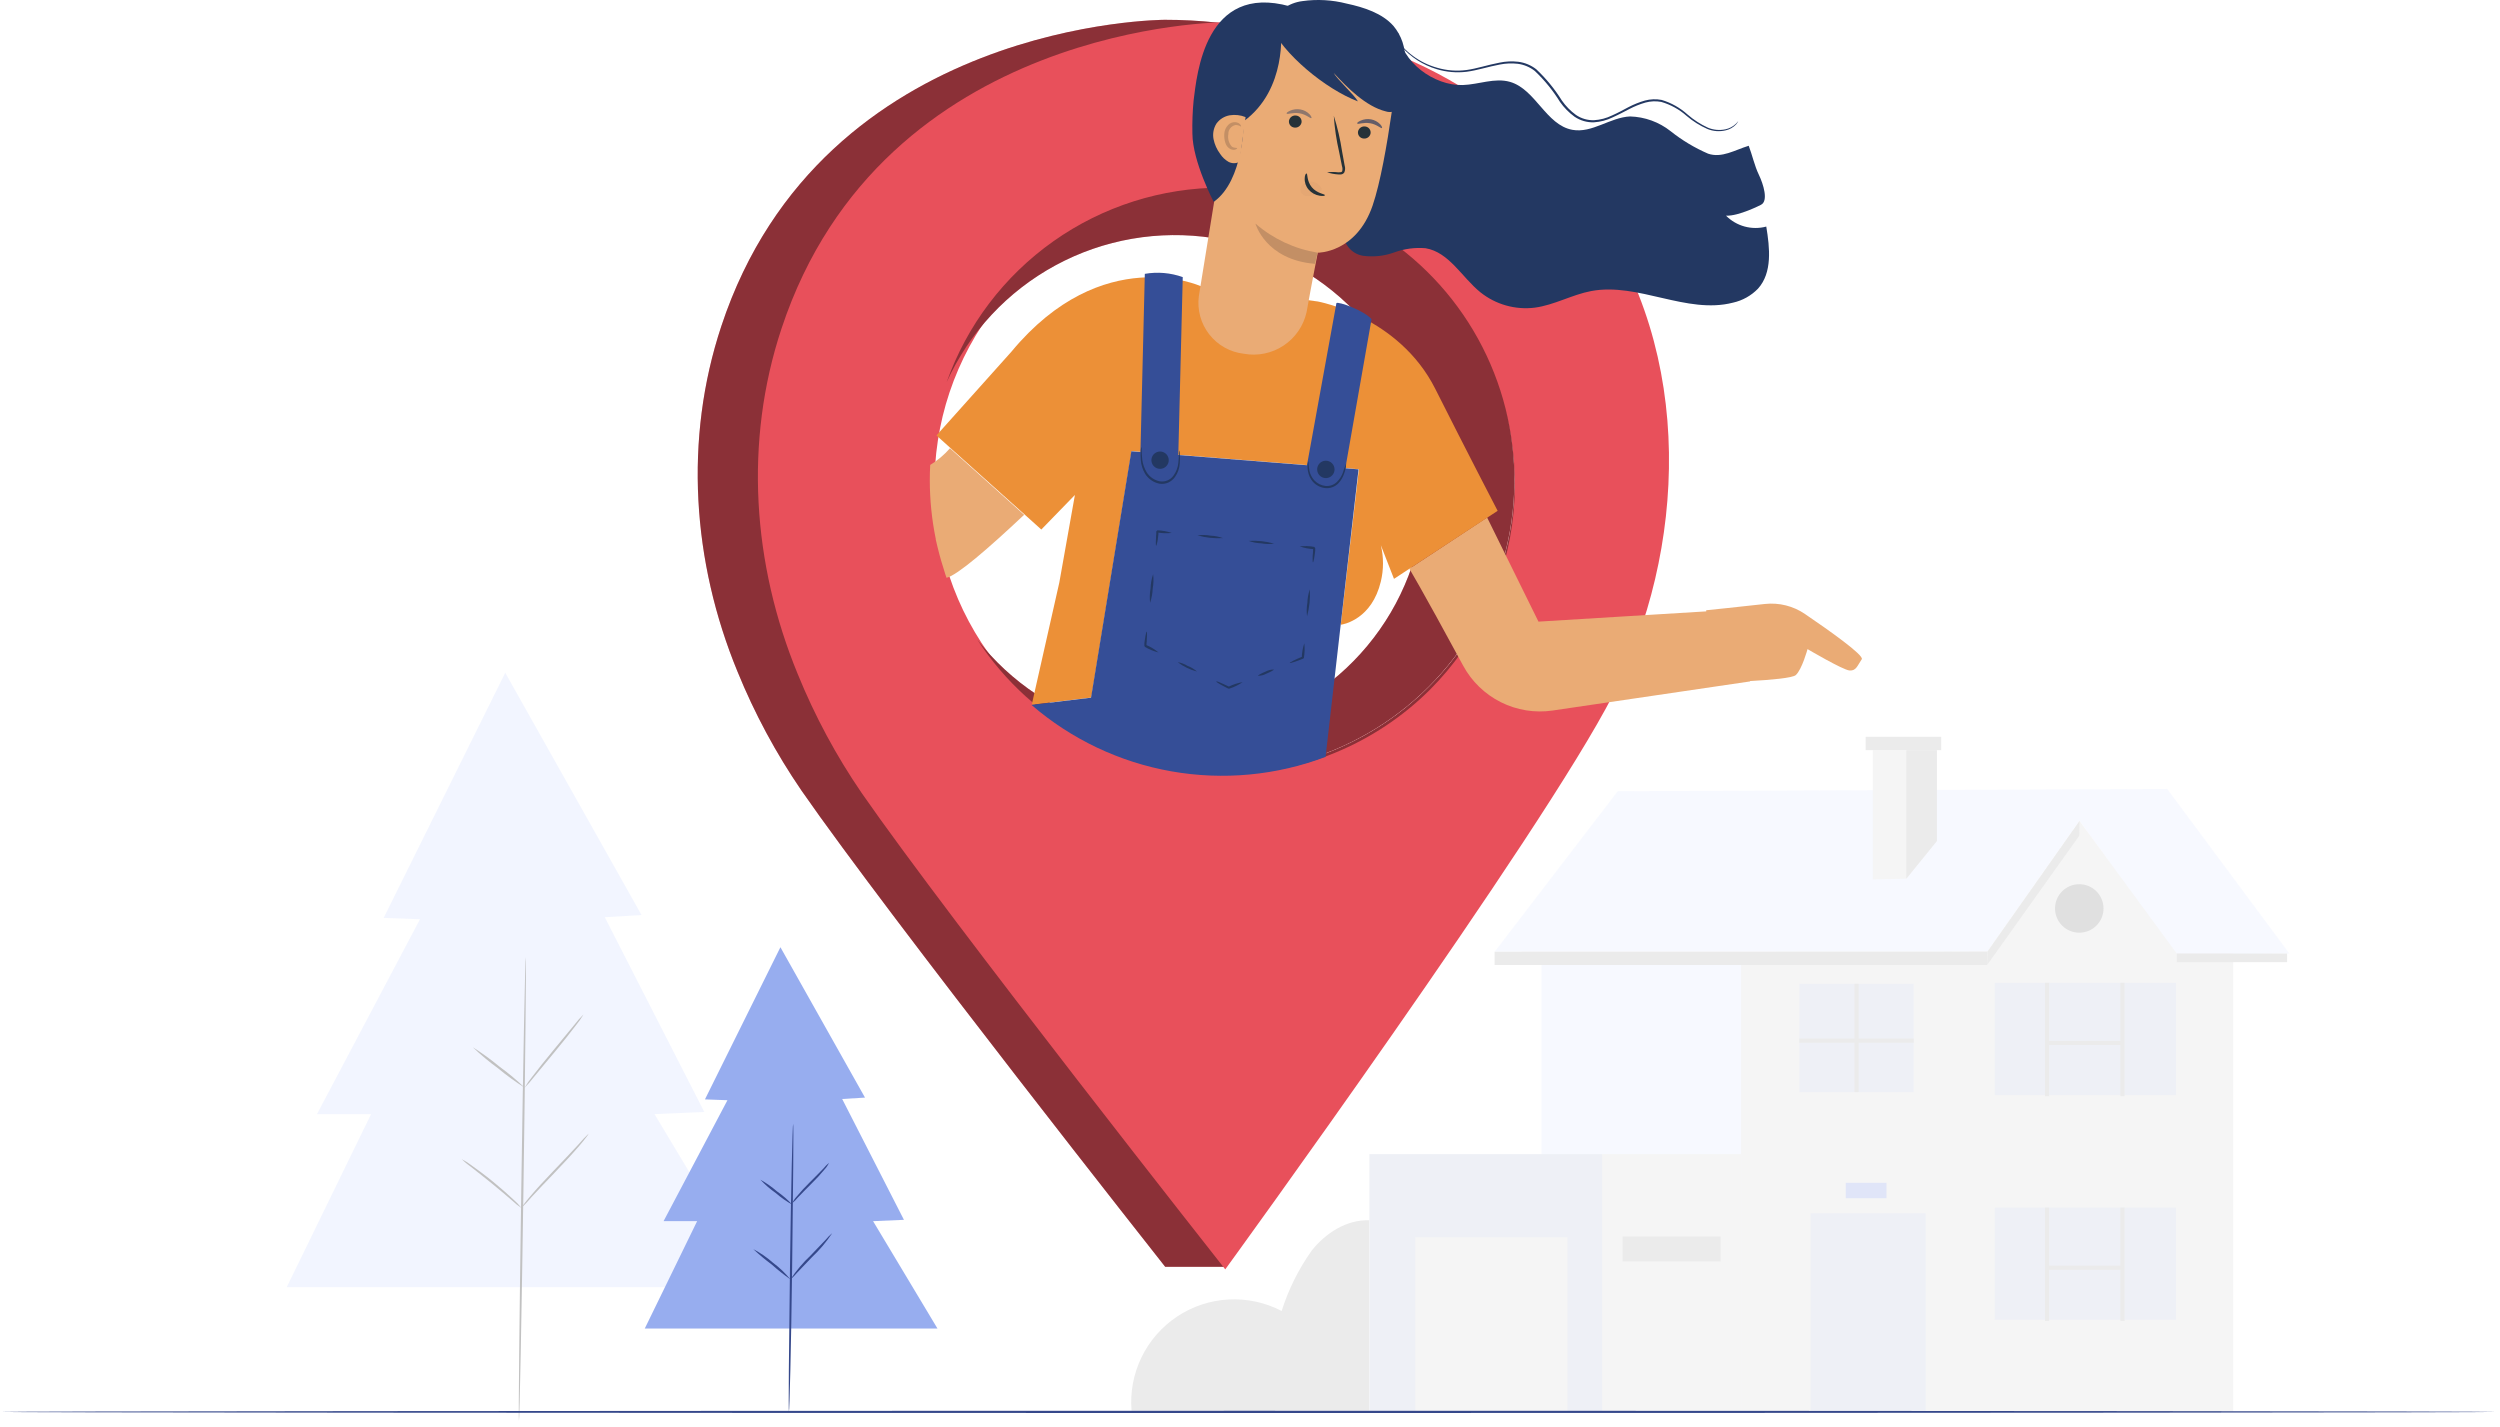 <svg width="331" height="189" viewBox="0 0 331 189" fill="none" xmlns="http://www.w3.org/2000/svg">
<path d="M149.817 186.785C149.615 184.356 150.068 181.917 151.129 179.723C152.19 177.528 153.821 175.659 155.851 174.309C157.881 172.96 160.236 172.18 162.67 172.051C165.104 171.921 167.528 172.447 169.69 173.574C170.592 170.723 171.931 168.03 173.66 165.59C175.51 163.25 178.307 161.455 181.292 161.565V186.79L149.817 186.785Z" fill="#EBEBEB"/>
<g opacity="0.4">
<path opacity="0.4" d="M66.897 89.069L50.797 121.529L55.604 121.711L41.965 147.511H49.129L37.961 170.425H100.409L86.66 147.508L93.251 147.222L80.074 121.441L84.942 121.149L66.897 89.069Z" fill="#AFC0FF"/>
</g>
<path d="M69.613 126.721C69.69 126.721 69.552 140.487 69.305 157.421C69.058 174.355 68.793 188.121 68.71 188.121C68.627 188.121 68.771 174.355 69.018 157.421C69.265 140.487 69.534 126.721 69.613 126.721Z" fill="#C1C1C1"/>
<path d="M77.271 134.293C76.962 134.821 76.61 135.322 76.219 135.793C75.542 136.693 74.567 137.913 73.466 139.245L70.658 142.645C70.288 143.131 69.885 143.591 69.452 144.022C69.757 143.493 70.107 142.991 70.498 142.522C71.181 141.622 72.15 140.402 73.251 139.07L76.059 135.67C76.427 135.183 76.832 134.725 77.27 134.299L77.271 134.293Z" fill="#C1C1C1"/>
<path d="M69.473 144.017C68.245 143.237 67.068 142.38 65.949 141.451C64.771 140.592 63.651 139.657 62.596 138.651C63.826 139.43 65.005 140.287 66.126 141.217C67.304 142.073 68.423 143.009 69.474 144.017H69.473Z" fill="#C1C1C1"/>
<path d="M69.039 159.935C68.617 159.662 68.222 159.349 67.861 158.999C67.161 158.399 66.209 157.573 65.108 156.681C64.007 155.789 63.008 155.002 62.278 154.434C61.866 154.147 61.479 153.824 61.122 153.47C61.572 153.694 61.998 153.962 62.394 154.27C63.159 154.821 64.194 155.564 65.294 156.47C66.394 157.376 67.348 158.221 68.02 158.86C68.393 159.185 68.735 159.545 69.039 159.935Z" fill="#C1C1C1"/>
<path d="M77.937 150.096C77.858 150.254 77.76 150.402 77.645 150.536C77.445 150.806 77.145 151.186 76.758 151.636C75.982 152.556 74.858 153.778 73.586 155.105C72.314 156.432 71.174 157.621 70.365 158.505C69.948 159 69.505 159.473 69.038 159.92C69.11 159.761 69.206 159.614 69.324 159.485C69.524 159.21 69.824 158.83 70.211 158.385C70.987 157.46 72.111 156.238 73.383 154.916C74.655 153.594 75.795 152.394 76.604 151.508C77.021 151.012 77.466 150.539 77.937 150.093V150.096Z" fill="#C1C1C1"/>
<g opacity="0.3">
<path opacity="0.3" d="M197.888 126.004H263.138L275.329 108.692L288.109 126.492L303.125 126.25L286.942 104.45L214.187 104.75L197.888 126.004Z" fill="#AFC0FF"/>
</g>
<path d="M230.518 126.254V186.944H295.678V126.254H288.208L275.329 108.694L263.099 125.994L230.518 126.254Z" fill="#F5F5F5"/>
<g opacity="0.3">
<path opacity="0.3" d="M254.967 160.63H239.725V186.939H254.967V160.63Z" fill="#AFC0FF"/>
</g>
<g opacity="0.3">
<path opacity="0.3" d="M288.109 159.886H264.101V174.759H288.109V159.886Z" fill="#AFC0FF"/>
</g>
<path d="M271.31 159.886H270.759V174.896H271.31V159.886Z" fill="#EBEBEB"/>
<path d="M281.293 159.886H280.742V174.896H281.293V159.886Z" fill="#EBEBEB"/>
<path d="M281.017 167.573H271.034V168.124H281.017V167.573Z" fill="#EBEBEB"/>
<g opacity="0.3">
<path opacity="0.3" d="M288.109 130.124H264.101V144.997H288.109V130.124Z" fill="#AFC0FF"/>
</g>
<path d="M271.31 130.124H270.759V145.134H271.31V130.124Z" fill="#EBEBEB"/>
<path d="M281.293 130.124H280.742V145.134H281.293V130.124Z" fill="#EBEBEB"/>
<path d="M281.017 137.806H271.034V138.357H281.017V137.806Z" fill="#EBEBEB"/>
<g opacity="0.3">
<path opacity="0.3" d="M253.375 130.257H238.233V144.596H253.375V130.257Z" fill="#AFC0FF"/>
</g>
<g opacity="0.3">
<path opacity="0.3" d="M230.524 126.253H204.077V186.933H230.524V126.253Z" fill="#AFC0FF"/>
</g>
<path d="M246.079 130.257H245.528V144.596H246.079V130.257Z" fill="#EBEBEB"/>
<path d="M253.375 137.503H238.233V138.054H253.375V137.503Z" fill="#EBEBEB"/>
<path d="M275.296 123.489C277.069 123.489 278.506 122.052 278.506 120.279C278.506 118.506 277.069 117.069 275.296 117.069C273.523 117.069 272.086 118.506 272.086 120.279C272.086 122.052 273.523 123.489 275.296 123.489Z" fill="#E0E0E0"/>
<path d="M252.395 116.342L256.448 111.342V99.322H247.962V116.436L252.395 116.342Z" fill="#F5F5F5"/>
<path d="M252.395 116.342V99.322H256.448V111.342L252.395 116.342Z" fill="#EBEBEB"/>
<path d="M257.015 97.554H247.015V99.322H257.015V97.554Z" fill="#EBEBEB"/>
<path d="M230.518 152.8H181.313V186.939H230.518V152.8Z" fill="#F5F5F5"/>
<g opacity="0.3">
<path opacity="0.3" d="M212.121 152.8H181.313V186.939H212.121V152.8Z" fill="#AFC0FF"/>
</g>
<path d="M207.535 163.807H187.387V186.879H207.535V163.807Z" fill="#F5F5F5"/>
<path d="M227.809 163.713H214.831V167.017H227.809V163.713Z" fill="#EBEBEB"/>
<path d="M197.888 126.006V127.763H263.1V125.989L197.888 126.006Z" fill="#EBEBEB"/>
<path d="M263.099 127.762L275.299 110.643L275.332 108.694L263.141 126.006L263.099 127.762Z" fill="#EBEBEB"/>
<path d="M302.811 126.253H288.208V127.387H302.811V126.253Z" fill="#EBEBEB"/>
<path opacity="0.3" d="M249.769 156.599H244.378V158.647H249.769V156.599Z" fill="#AFC0FF"/>
<path d="M330.57 186.939C330.57 187.016 256.565 187.082 165.291 187.082C74.017 187.082 0.001 187.016 0.001 186.939C0.001 186.862 73.989 186.785 165.284 186.785C256.579 186.785 330.57 186.857 330.57 186.939Z" fill="#35488B"/>
<path d="M202.689 27.222C190.489 10.444 172.762 2.622 154.233 2.622C154.233 2.622 108.921 2.622 95.502 43.187C90.546 58.137 91.648 74.369 97.649 88.928C99.902 94.463 102.742 99.74 106.118 104.671C117.841 121.571 154.271 167.724 154.271 167.724H162.189C172.354 153.606 197.942 106.708 205.607 91.67C215.216 72.803 216.692 46.483 202.689 27.222ZM161.815 102.257C154.159 102.257 146.674 99.987 140.309 95.733C133.943 91.48 128.981 85.434 126.051 78.36C123.122 71.287 122.355 63.503 123.849 55.994C125.343 48.485 129.03 41.588 134.444 36.174C139.857 30.761 146.755 27.074 154.264 25.581C161.773 24.087 169.557 24.854 176.63 27.784C183.703 30.714 189.749 35.676 194.002 42.042C198.255 48.408 200.525 55.893 200.525 63.549C200.524 73.815 196.446 83.661 189.186 90.92C181.927 98.179 172.081 102.257 161.815 102.257Z" fill="#E8505B"/>
<path opacity="0.4" d="M202.689 27.222C190.489 10.444 172.762 2.622 154.233 2.622C154.233 2.622 108.921 2.622 95.502 43.187C90.546 58.137 91.648 74.369 97.649 88.928C99.902 94.463 102.742 99.74 106.118 104.671C117.841 121.571 154.271 167.724 154.271 167.724H162.189C172.354 153.606 197.942 106.708 205.607 91.67C215.216 72.803 216.692 46.483 202.689 27.222ZM161.815 102.257C154.159 102.257 146.674 99.987 140.309 95.733C133.943 91.48 128.981 85.434 126.051 78.36C123.122 71.287 122.355 63.503 123.849 55.994C125.343 48.485 129.03 41.588 134.444 36.174C139.857 30.761 146.755 27.074 154.264 25.581C161.773 24.087 169.557 24.854 176.63 27.784C183.703 30.714 189.749 35.676 194.002 42.042C198.255 48.408 200.525 55.893 200.525 63.549C200.524 73.815 196.446 83.661 189.186 90.92C181.927 98.179 172.081 102.257 161.815 102.257Z" fill="black"/>
<path d="M210.657 27.535C198.457 10.763 180.73 2.944 162.201 2.944C162.201 2.944 116.889 2.944 103.47 43.509C98.514 58.459 99.616 74.691 105.623 89.25C107.873 94.785 110.71 100.063 114.086 104.993C125.809 121.893 162.223 168.063 162.223 168.063C162.223 168.063 204.297 110.186 213.559 92.015C223.18 73.114 224.665 46.802 210.657 27.535ZM161.865 102.576C152.988 102.51 144.408 99.371 137.583 93.695C130.758 88.019 126.109 80.154 124.426 71.439C122.743 62.722 124.13 53.693 128.352 45.883C132.573 38.074 139.368 31.968 147.582 28.601C155.795 25.235 164.922 24.816 173.409 27.417C181.897 30.018 189.222 35.477 194.14 42.867C199.058 50.257 201.265 59.122 200.387 67.956C199.509 76.789 195.599 85.046 189.322 91.323C185.71 94.912 181.426 97.754 176.715 99.685C172.003 101.616 166.957 102.598 161.865 102.576Z" fill="#E8505B"/>
<path d="M161.815 24.843C153.816 24.843 146.013 27.321 139.479 31.937C132.946 36.553 128.003 43.079 125.33 50.619C128.317 44.018 133.382 38.577 139.753 35.127C146.124 31.677 153.45 30.408 160.61 31.514C167.77 32.62 174.371 36.041 179.404 41.253C184.436 46.464 187.624 53.181 188.479 60.375C189.334 67.57 187.81 74.846 184.14 81.093C180.469 87.339 174.854 92.212 168.153 94.966C161.451 97.72 154.033 98.204 147.03 96.343C140.028 94.483 133.828 90.381 129.377 84.664C133.036 90.282 138.092 94.853 144.05 97.93C150.007 101.006 156.662 102.481 163.361 102.212C170.06 101.942 176.575 99.937 182.266 96.392C187.957 92.847 192.629 87.885 195.826 81.991C199.022 76.097 200.631 69.473 200.497 62.77C200.364 56.066 198.49 49.513 195.061 43.751C191.632 37.989 186.765 33.218 180.937 29.903C175.109 26.588 168.52 24.845 161.815 24.843Z" fill="#E8505B"/>
<path opacity="0.4" d="M161.815 24.843C153.816 24.843 146.013 27.321 139.479 31.937C132.946 36.553 128.003 43.079 125.33 50.619C128.317 44.018 133.382 38.577 139.753 35.127C146.124 31.677 153.45 30.408 160.61 31.514C167.77 32.62 174.371 36.041 179.404 41.253C184.436 46.464 187.624 53.181 188.479 60.375C189.334 67.57 187.81 74.846 184.14 81.093C180.469 87.339 174.854 92.212 168.153 94.966C161.451 97.72 154.033 98.204 147.03 96.343C140.028 94.483 133.828 90.381 129.377 84.664C133.036 90.282 138.092 94.853 144.05 97.93C150.007 101.006 156.662 102.481 163.361 102.212C170.06 101.942 176.575 99.937 182.266 96.392C187.957 92.847 192.629 87.885 195.826 81.991C199.022 76.097 200.631 69.473 200.497 62.77C200.364 56.066 198.49 49.513 195.061 43.751C191.632 37.989 186.765 33.218 180.937 29.903C175.109 26.588 168.52 24.845 161.815 24.843Z" fill="black"/>
<path d="M238.994 81.304C237.437 80.234 235.547 79.759 233.669 79.966C230.497 80.329 225.9 80.797 225.9 80.797V80.946L203.694 82.304L196.894 68.514L186.594 75.304C186.594 75.304 187.949 77.473 193.725 88.139C194.852 90.221 196.592 91.906 198.708 92.968C200.824 94.03 203.215 94.416 205.558 94.075L231.708 90.221V90.171C234.408 90.022 237.335 89.771 237.765 89.378C238.58 88.64 239.318 85.942 239.318 85.942C239.318 85.942 243.976 88.695 244.874 88.772C245.772 88.849 245.937 88.084 246.493 87.291C246.889 86.804 242.087 83.404 238.994 81.304Z" fill="#EAAB75"/>
<path d="M198.287 67.633C198.287 67.633 193.97 59.324 190.027 51.477C185.17 41.846 174.461 39.914 174.461 39.914L158.944 37.877C158.944 37.877 145.96 32.013 133.901 46.577L123.987 57.65L126.096 59.55L135.925 68.36L137.869 70.111L142.318 65.53L140.253 77.13L136.602 93.308L144.493 92.355L149.829 59.73L179.916 62.13L177.516 82.718C178.001 82.646 181.64 81.931 182.824 76.986C183.204 75.409 183.204 73.763 182.824 72.186L184.564 76.641L198.287 67.633Z" fill="#EC9037"/>
<path d="M149.789 59.748L144.453 92.373L136.562 93.326C141.833 97.873 148.233 100.913 155.088 102.125C161.943 103.336 168.998 102.674 175.508 100.209L177.508 82.715L179.87 62.143L149.789 59.748Z" fill="#354E97"/>
<path d="M151.574 36.257L150.924 62.757L155.924 63.55L156.596 36.69C154.987 36.114 153.257 35.965 151.574 36.257Z" fill="#354E97"/>
<path d="M172.806 62.896L176.941 40.133C177.178 39.88 180.57 41.097 181.594 42.253L177.883 63.37L172.806 62.896Z" fill="#354E97"/>
<path d="M156.122 59.655C156.175 59.8 156.201 59.953 156.199 60.107C156.237 60.525 156.237 60.944 156.199 61.362C156.16 62.003 155.945 62.62 155.577 63.146C155.35 63.46 155.05 63.714 154.702 63.884C154.317 64.058 153.889 64.11 153.474 64.033C153.085 63.951 152.717 63.79 152.393 63.56C152.07 63.329 151.796 63.035 151.591 62.695C151.272 62.145 151.084 61.529 151.04 60.895C151.003 60.477 151.003 60.058 151.04 59.64C151.037 59.484 151.066 59.328 151.123 59.183C151.173 59.183 151.123 59.844 151.239 60.873C151.316 61.458 151.513 62.02 151.817 62.525C152.008 62.83 152.258 63.092 152.553 63.298C152.847 63.503 153.18 63.647 153.532 63.721C153.88 63.783 154.238 63.744 154.565 63.609C154.892 63.475 155.173 63.25 155.377 62.961C155.728 62.475 155.947 61.905 156.01 61.309C156.132 60.315 156.067 59.655 156.122 59.655Z" fill="#233862"/>
<path d="M153.17 61.994C152.959 61.91 152.778 61.766 152.649 61.579C152.521 61.392 152.451 61.171 152.447 60.944C152.444 60.717 152.509 60.495 152.632 60.304C152.756 60.114 152.933 59.965 153.141 59.875C153.349 59.785 153.58 59.759 153.803 59.801C154.026 59.842 154.232 59.948 154.394 60.106C154.557 60.265 154.669 60.468 154.716 60.69C154.763 60.911 154.744 61.142 154.66 61.353C154.547 61.636 154.327 61.862 154.048 61.982C153.768 62.102 153.452 62.107 153.17 61.994Z" fill="#233862"/>
<path d="M176.694 62.142C176.695 62.37 176.629 62.593 176.503 62.783C176.377 62.973 176.198 63.122 175.988 63.21C175.777 63.298 175.546 63.321 175.322 63.278C175.098 63.234 174.893 63.125 174.731 62.964C174.57 62.803 174.459 62.598 174.415 62.375C174.37 62.151 174.392 61.92 174.479 61.709C174.566 61.498 174.713 61.318 174.903 61.191C175.092 61.065 175.315 60.997 175.543 60.997C175.847 60.997 176.139 61.117 176.355 61.332C176.57 61.547 176.692 61.838 176.694 62.142Z" fill="#233862"/>
<path d="M178.23 61.344C178.221 61.801 178.133 62.254 177.971 62.682C177.816 63.169 177.555 63.614 177.206 63.987C176.983 64.218 176.711 64.396 176.409 64.506C176.108 64.617 175.785 64.658 175.466 64.626C174.828 64.557 174.239 64.253 173.814 63.773C173.483 63.381 173.262 62.908 173.175 62.402C173.111 62.07 173.1 61.73 173.142 61.394C173.149 61.269 173.183 61.147 173.242 61.036C173.249 61.481 173.294 61.925 173.374 62.363C173.481 62.821 173.701 63.244 174.013 63.596C174.401 64.014 174.927 64.278 175.494 64.339C175.774 64.368 176.057 64.334 176.322 64.239C176.587 64.143 176.828 63.989 177.025 63.788C177.358 63.453 177.617 63.051 177.785 62.61C177.912 62.181 178.06 61.758 178.23 61.344Z" fill="#233862"/>
<path d="M153.076 72.252C153.037 72.252 153.021 72.032 153.032 71.701C153.029 71.499 153.038 71.296 153.06 71.095C153.055 70.975 153.065 70.855 153.088 70.737V70.357L153.248 70.214C153.895 70.236 154.535 70.353 155.148 70.561C154.504 70.633 153.853 70.611 153.215 70.495C153.182 70.528 153.515 70.225 153.375 70.357V70.731C153.368 70.853 153.353 70.974 153.331 71.094C153.319 71.3 153.29 71.504 153.243 71.705C153.17 72.021 153.115 72.252 153.076 72.252Z" fill="#233862"/>
<path d="M152.272 79.819C152.2 79.182 152.22 78.539 152.333 77.908C152.353 77.267 152.468 76.632 152.674 76.025C152.753 76.661 152.735 77.306 152.619 77.936C152.594 78.577 152.477 79.211 152.272 79.819Z" fill="#233862"/>
<path d="M153.39 86.387C152.761 86.232 152.157 85.986 151.6 85.655C151.6 85.688 151.451 85.385 151.517 85.512V85.138L151.567 84.78C151.6 84.554 151.633 84.345 151.661 84.174C151.727 83.833 151.782 83.623 151.821 83.623C151.86 83.623 151.876 83.849 151.865 84.174C151.865 84.35 151.854 84.554 151.832 84.785C151.838 84.907 151.826 85.029 151.799 85.148V85.522C151.871 85.649 151.705 85.346 151.722 85.379C152.324 85.631 152.886 85.971 153.39 86.387Z" fill="#233862"/>
<path d="M158.478 88.914C157.552 88.674 156.683 88.251 155.923 87.67C156.397 87.748 156.85 87.92 157.256 88.177C157.708 88.34 158.124 88.591 158.478 88.915V88.914Z" fill="#233862"/>
<path d="M164.535 90.308C164.002 90.678 163.418 90.967 162.801 91.167H162.619L162.531 91.123L162.36 91.035L162.041 90.87L161.49 90.57C161.19 90.394 161.016 90.27 161.033 90.229C161.05 90.188 161.259 90.229 161.584 90.389C161.744 90.455 161.936 90.538 162.135 90.637L162.46 90.791L162.636 90.874L162.724 90.913H162.674C163.261 90.622 163.888 90.42 164.535 90.313V90.308Z" fill="#233862"/>
<path d="M168.649 88.64C168.677 88.717 168.242 88.959 167.674 89.191C167.337 89.376 166.959 89.475 166.574 89.477C166.524 89.405 166.981 89.158 167.549 88.926C167.887 88.742 168.264 88.644 168.649 88.64Z" fill="#233862"/>
<path d="M172.691 85.165C172.764 85.809 172.745 86.46 172.636 87.098L172.542 87.219H172.498L172.404 87.258L172.228 87.33L171.892 87.457C171.672 87.534 171.479 87.606 171.308 87.657C170.978 87.767 170.757 87.817 170.757 87.778C170.757 87.739 170.933 87.629 171.242 87.47L171.793 87.211L172.129 87.068L172.305 86.996L172.393 86.957H172.443L172.355 87.078C172.371 86.428 172.484 85.784 172.691 85.167V85.165Z" fill="#233862"/>
<path d="M173.423 78.029C173.496 79.231 173.371 80.436 173.054 81.597C172.977 80.998 172.991 80.391 173.098 79.797C173.113 79.193 173.223 78.594 173.423 78.024V78.029Z" fill="#233862"/>
<path d="M172.074 72.341C172.718 72.269 173.369 72.291 174.007 72.407L174.134 72.561V72.935C174.127 73.055 174.113 73.175 174.09 73.293C174.057 73.524 174.029 73.728 173.996 73.904C173.935 74.245 173.875 74.455 173.836 74.455C173.797 74.455 173.786 74.229 173.792 73.904C173.788 73.698 173.799 73.492 173.825 73.287L173.852 72.929V72.555L173.979 72.709C173.329 72.68 172.687 72.556 172.074 72.34V72.341Z" fill="#233862"/>
<path d="M165.317 71.614C166.456 71.543 167.6 71.666 168.698 71.977C168.131 72.057 167.554 72.044 166.991 71.938C166.419 71.919 165.854 71.809 165.317 71.613V71.614Z" fill="#233862"/>
<path d="M158.561 70.882C159.128 70.802 159.705 70.815 160.268 70.921C160.832 70.942 161.39 71.052 161.92 71.246C160.781 71.317 159.637 71.194 158.539 70.883L158.561 70.882Z" fill="#233862"/>
<path d="M123.161 61.554C123.122 62.215 123.106 62.881 123.106 63.554C123.104 66.169 123.368 68.778 123.893 71.34V71.417C123.959 71.736 124.036 72.05 124.113 72.364C124.413 73.608 124.768 74.836 125.165 76.048C125.215 76.197 125.265 76.348 125.319 76.5C126.74 76.181 130.858 72.613 135.599 68.158L125.776 59.348C125.024 60.215 124.142 60.959 123.161 61.554Z" fill="#EAAB75"/>
<path d="M185.173 4.365C185.514 8.165 189.848 11.375 193.673 11.259C195.773 11.193 197.907 10.259 199.928 10.841C203.32 11.827 204.691 16.557 208.188 17.19C210.788 17.664 213.182 15.538 215.82 15.417C217.776 15.471 219.661 16.157 221.194 17.372C222.708 18.577 224.374 19.577 226.15 20.345C227.967 20.967 229.674 19.866 231.53 19.299C231.987 20.477 232.29 21.931 232.879 23.153C233.468 24.375 234.179 26.639 233.138 27.123C233.138 27.123 230.214 28.637 228.524 28.555C229.207 29.244 230.059 29.74 230.995 29.993C231.931 30.246 232.917 30.248 233.854 29.998C234.322 32.828 234.674 36.098 232.754 38.225C231.857 39.148 230.71 39.79 229.454 40.07C223.32 41.656 216.905 37.37 210.677 38.534C208.122 39.019 205.777 40.395 203.199 40.734C201.925 40.892 200.633 40.793 199.398 40.444C198.163 40.095 197.011 39.503 196.008 38.702C193.552 36.714 191.862 33.388 188.745 32.865C187.343 32.747 185.932 32.935 184.61 33.416C183.288 33.898 181.87 34.053 180.475 33.868C179.781 33.759 179.145 33.417 178.672 32.897C178.199 32.377 177.918 31.711 177.875 31.01" fill="#233862"/>
<path d="M172.993 41.318C173.681 37.464 174.474 33.46 174.474 33.46C174.474 33.46 179.562 33.51 181.726 27.238C183.785 21.258 185.272 6.864 185.272 6.864C182.008 4.832 178.201 3.849 174.362 4.045C170.523 4.242 166.836 5.609 163.797 7.964L158.726 39.213C158.609 40.105 158.671 41.011 158.907 41.879C159.144 42.747 159.551 43.559 160.104 44.268C160.657 44.978 161.346 45.57 162.131 46.01C162.915 46.451 163.779 46.731 164.673 46.834C166.504 47.17 168.394 46.783 169.946 45.755C171.497 44.726 172.59 43.136 172.993 41.318Z" fill="#EAAB75"/>
<path d="M181.468 17.646C181.433 17.862 181.314 18.055 181.138 18.185C180.962 18.315 180.743 18.37 180.526 18.34C180.418 18.331 180.313 18.3 180.218 18.25C180.122 18.199 180.038 18.13 179.97 18.046C179.902 17.961 179.852 17.864 179.822 17.76C179.793 17.656 179.785 17.547 179.799 17.44C179.835 17.224 179.955 17.03 180.132 16.901C180.308 16.771 180.529 16.716 180.746 16.746C180.853 16.756 180.957 16.787 181.052 16.838C181.147 16.889 181.231 16.959 181.298 17.043C181.365 17.127 181.415 17.223 181.444 17.327C181.473 17.431 181.481 17.539 181.467 17.646H181.468Z" fill="#263238"/>
<path opacity="0.67" d="M182.971 16.958C182.85 17.046 182.305 16.473 181.413 16.319C180.521 16.165 179.794 16.49 179.713 16.369C179.632 16.248 179.813 16.132 180.132 15.978C180.565 15.777 181.05 15.715 181.52 15.802C181.981 15.886 182.404 16.111 182.731 16.446C182.971 16.705 183.031 16.914 182.971 16.958Z" fill="#233862"/>
<path d="M172.327 16.198C172.29 16.414 172.171 16.608 171.994 16.737C171.817 16.867 171.597 16.922 171.38 16.892C171.273 16.882 171.168 16.851 171.074 16.8C170.979 16.749 170.895 16.68 170.828 16.596C170.761 16.511 170.711 16.415 170.682 16.311C170.653 16.207 170.645 16.099 170.659 15.992C170.695 15.776 170.815 15.582 170.991 15.453C171.168 15.323 171.389 15.268 171.606 15.298C171.713 15.308 171.817 15.339 171.912 15.39C172.007 15.441 172.091 15.511 172.158 15.595C172.225 15.679 172.275 15.775 172.304 15.879C172.333 15.983 172.341 16.091 172.327 16.198Z" fill="#263238"/>
<g opacity="0.67">
<path opacity="0.67" d="M173.627 15.642C173.506 15.73 172.961 15.157 172.069 15.003C171.177 14.849 170.45 15.179 170.369 15.053C170.288 14.927 170.469 14.822 170.793 14.662C171.225 14.465 171.708 14.406 172.175 14.491C172.639 14.57 173.066 14.796 173.392 15.135C173.627 15.394 173.687 15.603 173.627 15.642Z" fill="#233862"/>
</g>
<path d="M175.691 22.817C176.186 22.754 176.688 22.754 177.183 22.817C177.414 22.817 177.64 22.817 177.706 22.679C177.765 22.448 177.753 22.204 177.673 21.979C177.557 21.39 177.436 20.773 177.304 20.129C176.938 18.551 176.7 16.946 176.594 15.329C177.084 16.875 177.451 18.456 177.694 20.059C177.81 20.703 177.925 21.32 178.03 21.909C178.127 22.209 178.113 22.533 177.991 22.823C177.944 22.897 177.881 22.96 177.807 23.007C177.732 23.053 177.648 23.083 177.561 23.093C177.428 23.108 177.294 23.108 177.161 23.093C176.659 23.061 176.163 22.966 175.685 22.812L175.691 22.817Z" fill="#263238"/>
<path d="M174.452 33.456C171.404 32.959 168.554 31.625 166.22 29.602C166.22 29.602 167.536 34.402 174.1 34.932L174.452 33.456Z" fill="#C38F65"/>
<g opacity="0.39">
<path opacity="0.39" d="M174.936 24.894C174.802 24.653 174.61 24.448 174.377 24.3C174.145 24.152 173.878 24.065 173.603 24.046C173.405 24.031 173.205 24.055 173.017 24.117C172.828 24.179 172.653 24.279 172.503 24.409C172.358 24.537 172.255 24.707 172.21 24.895C172.165 25.083 172.179 25.281 172.25 25.461C172.365 25.643 172.53 25.787 172.725 25.876C172.921 25.964 173.138 25.994 173.35 25.961C173.795 25.883 174.221 25.721 174.605 25.482C174.718 25.428 174.819 25.353 174.905 25.262C174.946 25.219 174.973 25.164 174.983 25.105C174.993 25.047 174.985 24.986 174.96 24.932" fill="#C38F65"/>
</g>
<path d="M172.993 22.972C173.142 22.972 172.993 23.952 173.676 24.784C174.359 25.616 175.433 25.693 175.416 25.83C175.399 25.967 175.152 25.973 174.716 25.913C174.149 25.821 173.633 25.533 173.257 25.098C172.894 24.68 172.71 24.136 172.745 23.584C172.751 23.172 172.899 22.949 172.993 22.972Z" fill="#263238"/>
<path d="M168.164 3.352C169.887 7.152 175.471 11.782 179.788 13.423C179.388 12.641 176.969 10.433 176.578 9.651C178.318 11.54 180.834 14.106 183.494 14.751C183.8 14.853 184.129 14.862 184.441 14.779C184.613 14.691 184.762 14.565 184.878 14.411C184.993 14.256 185.072 14.077 185.107 13.887C185.623 11.969 185.929 10.001 186.021 8.017C186.112 6.343 185.561 4.698 184.479 3.417C183.009 1.765 180.625 0.972 178.301 0.477C176.389 -0.016 174.398 -0.129 172.442 0.147C171.528 0.259 170.657 0.602 169.91 1.142C169.164 1.682 168.567 2.402 168.175 3.236" fill="#233862"/>
<path d="M157.873 17.674C157.841 16.204 157.896 14.733 158.038 13.269C158.473 9.91 159.525 -2.297 170.791 0.841L169.591 3.974C169.591 3.974 170.456 11.832 164.674 16.049C164.674 16.049 164.702 23.896 160.693 26.726C160.693 26.726 157.901 21.407 157.874 17.696" fill="#233862"/>
<path d="M164.915 15.503C164.25 15.234 163.523 15.152 162.815 15.266C162.106 15.389 161.474 15.783 161.053 16.366C160.671 16.98 160.535 17.715 160.673 18.425C160.815 19.13 161.112 19.794 161.543 20.369C161.821 20.802 162.198 21.162 162.643 21.421C162.87 21.543 163.123 21.607 163.381 21.607C163.638 21.607 163.892 21.543 164.119 21.421" fill="#EAAB75"/>
<path d="M163.794 19.612C163.866 19.651 163.494 20.012 162.894 19.733C162.736 19.647 162.597 19.531 162.485 19.391C162.372 19.251 162.289 19.09 162.239 18.918C162.111 18.53 162.063 18.119 162.096 17.712C162.119 17.276 162.299 16.863 162.603 16.55C162.73 16.415 162.886 16.311 163.059 16.246C163.233 16.181 163.419 16.157 163.603 16.176C164.258 16.276 164.379 16.76 164.303 16.76C164.09 16.621 163.841 16.548 163.587 16.551C163.311 16.606 163.063 16.757 162.888 16.978C162.713 17.199 162.623 17.476 162.634 17.757C162.579 18.049 162.592 18.35 162.671 18.636C162.75 18.922 162.894 19.187 163.091 19.409C163.434 19.634 163.764 19.546 163.794 19.612Z" fill="#C38F65"/>
<path d="M230.149 16.027C230.075 16.193 229.973 16.346 229.849 16.479C229.488 16.862 229.023 17.13 228.511 17.25C227.698 17.453 226.842 17.393 226.066 17.079C225.069 16.64 224.142 16.057 223.313 15.35C222.345 14.49 221.197 13.856 219.954 13.494C219.253 13.362 218.532 13.392 217.845 13.582C217.112 13.795 216.402 14.081 215.725 14.435C215.025 14.793 214.304 15.189 213.525 15.535C212.747 15.916 211.901 16.141 211.036 16.196C210.123 16.226 209.225 15.966 208.47 15.453C207.724 14.911 207.073 14.248 206.543 13.493C205.612 11.988 204.491 10.61 203.206 9.393C202.554 8.881 201.776 8.554 200.954 8.446C200.159 8.355 199.355 8.389 198.57 8.546C197.028 8.832 195.586 9.322 194.165 9.504C192.847 9.663 191.51 9.547 190.239 9.163C188.395 8.614 186.747 7.55 185.487 6.096C185.023 5.574 184.635 4.99 184.336 4.359C184.369 4.391 184.397 4.428 184.419 4.469C184.474 4.563 184.546 4.669 184.634 4.81C185.945 6.843 187.958 8.325 190.289 8.973C191.539 9.339 192.851 9.441 194.143 9.273C195.531 9.086 196.962 8.59 198.548 8.293C199.359 8.121 200.192 8.082 201.015 8.177C201.884 8.288 202.707 8.63 203.399 9.168C204.707 10.399 205.85 11.795 206.799 13.32C207.308 14.05 207.935 14.691 208.655 15.214C209.36 15.697 210.201 15.942 211.055 15.914C211.886 15.863 212.698 15.648 213.445 15.281C214.199 14.951 214.91 14.56 215.62 14.181C216.314 13.818 217.042 13.527 217.795 13.311C218.513 13.117 219.265 13.089 219.995 13.228C221.27 13.608 222.444 14.269 223.431 15.161C224.239 15.866 225.144 16.451 226.118 16.901C226.863 17.214 227.686 17.289 228.475 17.116C228.972 17.006 229.43 16.764 229.802 16.416C229.928 16.296 230.044 16.166 230.149 16.027Z" fill="#233862"/>
<path d="M103.327 125.411L93.335 145.559L96.314 145.669L87.856 161.681H92.3L85.365 175.901H124.124L115.595 161.681L119.681 161.505L111.504 145.505L114.527 145.323L103.327 125.411Z" fill="#97ADEF"/>
<path d="M105.011 148.791C105.094 148.791 105.011 157.326 104.879 167.848C104.747 178.37 104.532 186.9 104.455 186.9C104.378 186.9 104.455 178.365 104.593 167.843C104.731 157.321 104.934 148.791 105.011 148.791Z" fill="#35488B"/>
<path d="M109.764 153.961C109.611 154.284 109.409 154.582 109.164 154.842C108.62 155.504 108.039 156.135 107.424 156.731C106.724 157.441 106.08 158.075 105.634 158.554C105.41 158.83 105.159 159.082 104.885 159.308C105.036 158.983 105.237 158.684 105.48 158.421C106.027 157.762 106.608 157.131 107.22 156.532C107.93 155.822 108.569 155.188 109.02 154.709C109.24 154.433 109.489 154.182 109.764 153.961Z" fill="#35488B"/>
<path d="M104.917 159.512C104.133 159.072 103.396 158.554 102.717 157.965C101.974 157.445 101.288 156.848 100.669 156.186C101.453 156.625 102.191 157.143 102.869 157.733C103.612 158.252 104.299 158.848 104.917 159.512Z" fill="#35488B"/>
<path d="M104.654 169.396C103.79 168.784 102.961 168.124 102.171 167.419C101.32 166.787 100.505 166.107 99.732 165.382C100.675 165.878 101.556 166.487 102.353 167.194C103.208 167.83 103.98 168.569 104.653 169.394L104.654 169.396Z" fill="#35488B"/>
<path d="M110.176 163.284C109.414 164.435 108.521 165.494 107.516 166.439L105.506 168.539C105.252 168.852 104.966 169.138 104.653 169.392C105.415 168.241 106.307 167.182 107.313 166.237L109.323 164.137C109.578 163.823 109.864 163.535 110.176 163.278V163.284Z" fill="#35488B"/>
</svg>
